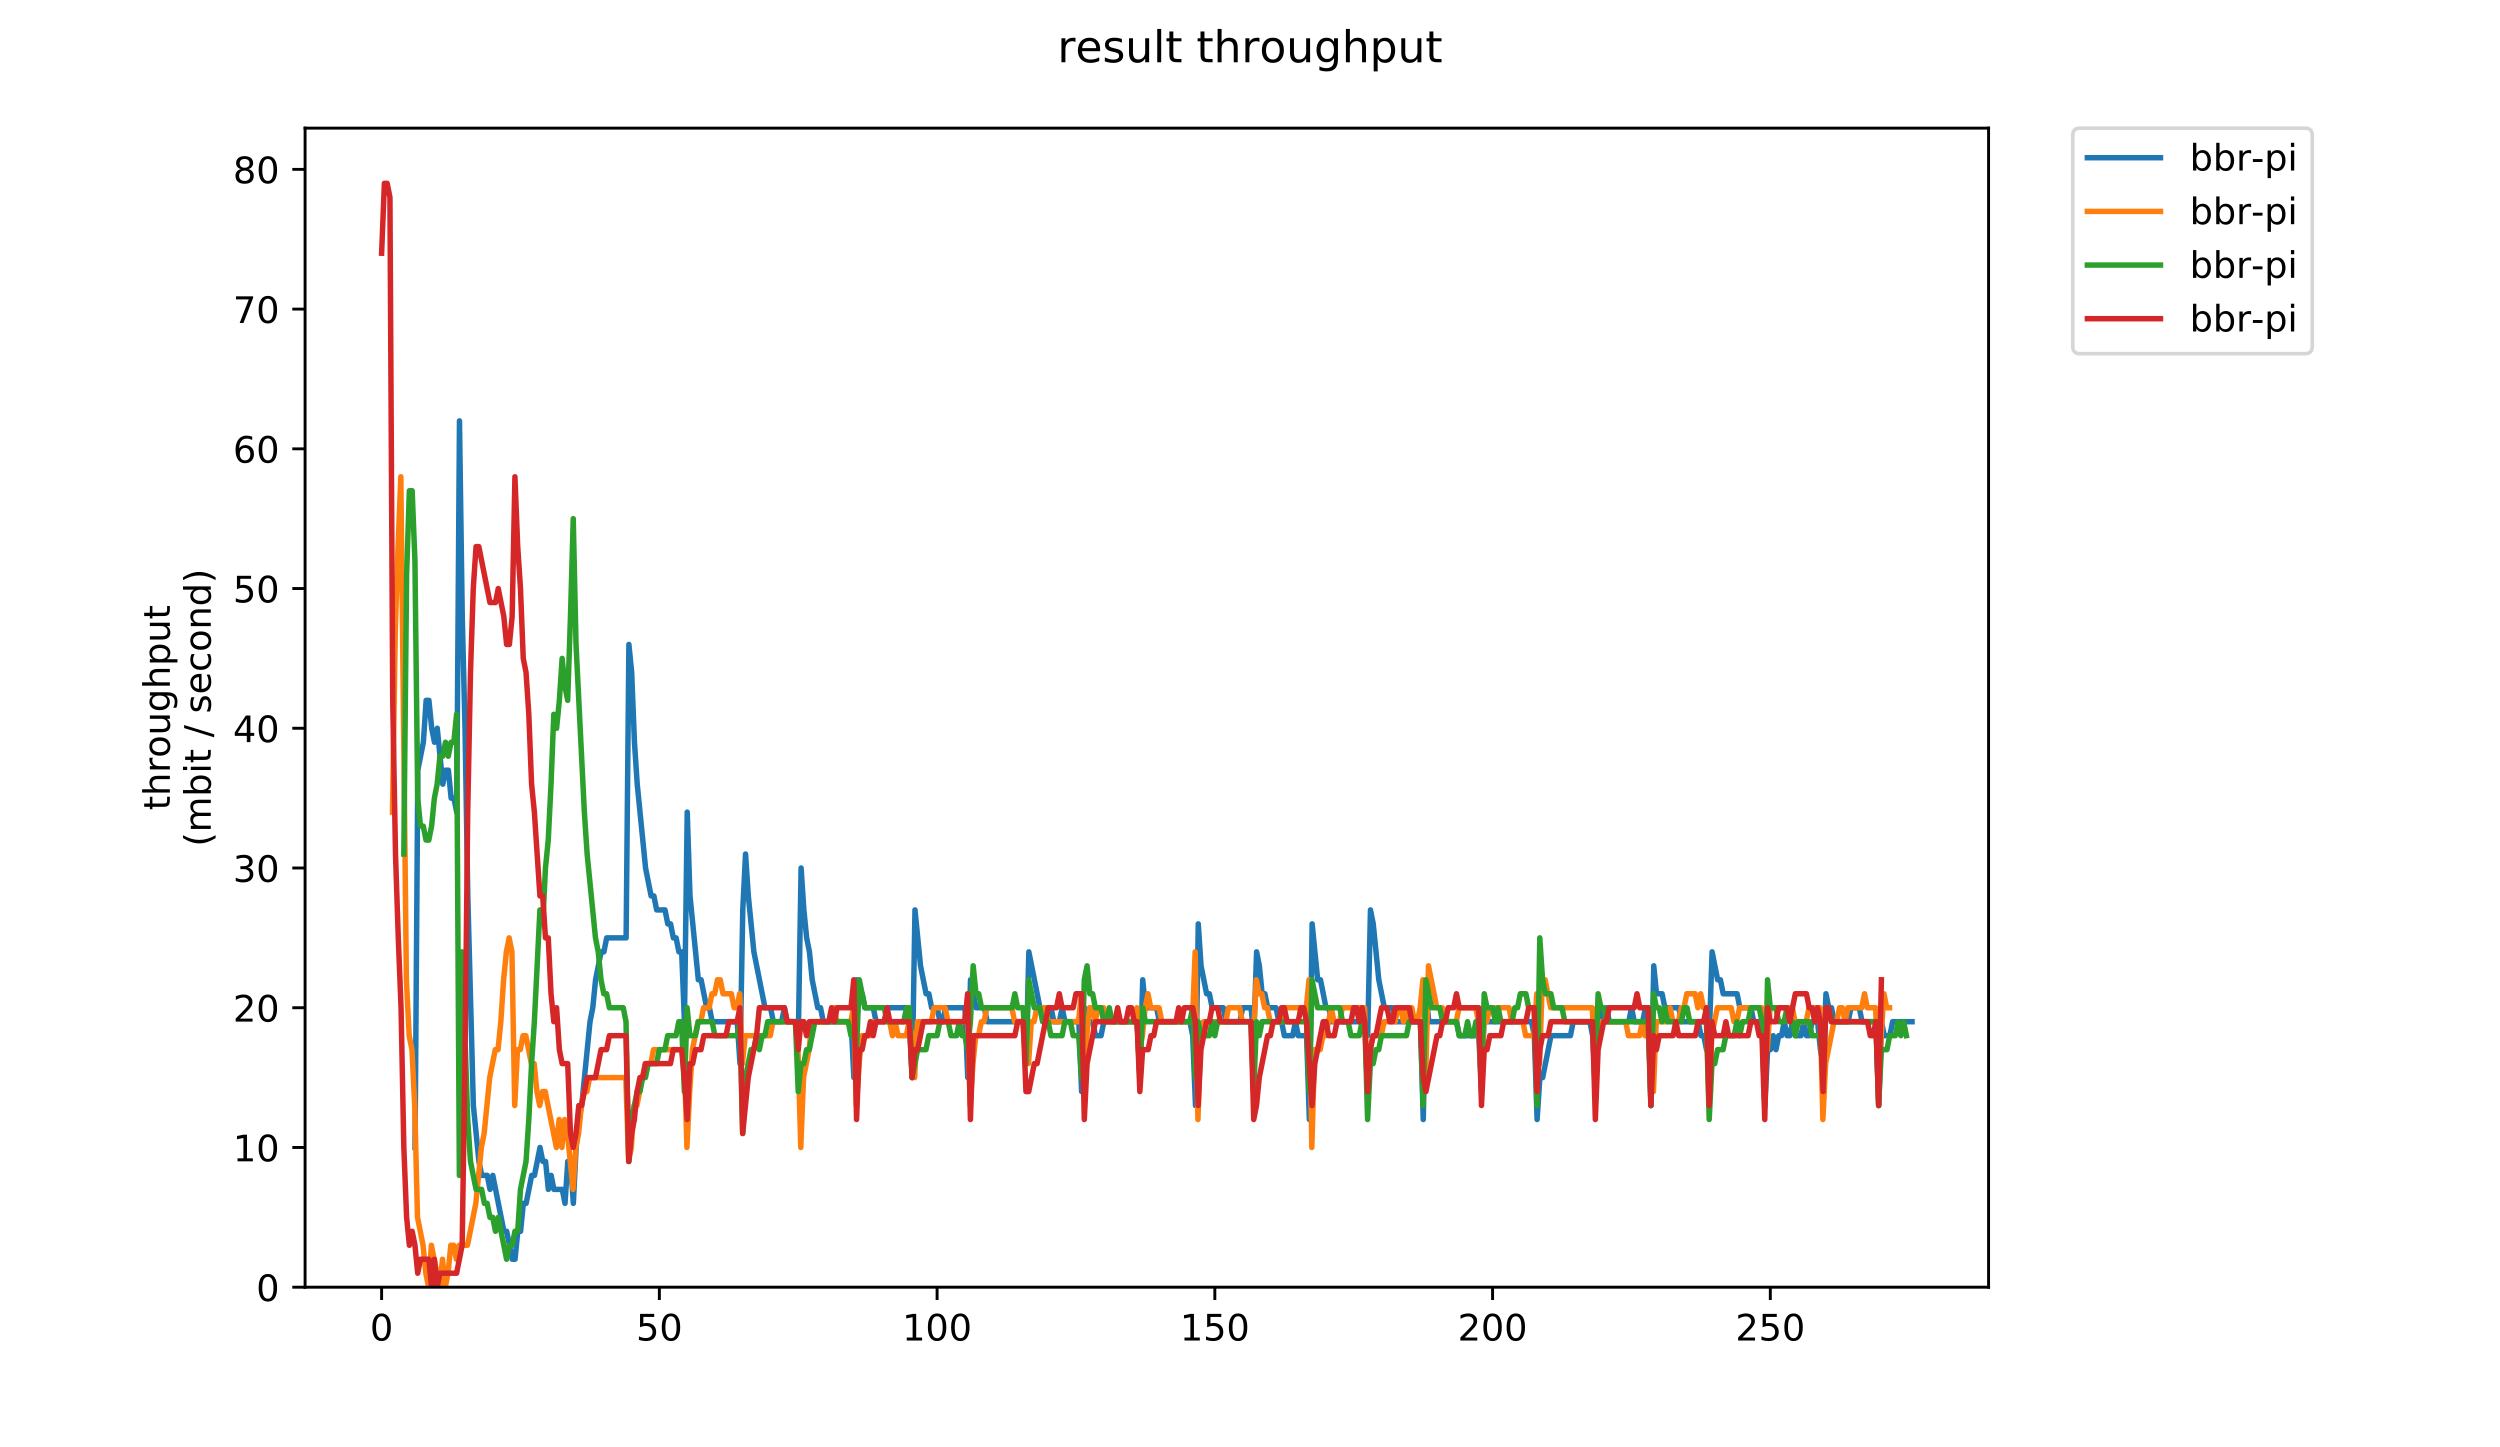 <?xml version="1.0" encoding="utf-8" standalone="no"?>
<!DOCTYPE svg PUBLIC "-//W3C//DTD SVG 1.1//EN"
  "http://www.w3.org/Graphics/SVG/1.1/DTD/svg11.dtd">
<!-- Created with matplotlib (https://matplotlib.org/) -->
<svg height="396pt" version="1.1" viewBox="0 0 684 396" width="684pt" xmlns="http://www.w3.org/2000/svg" xmlns:xlink="http://www.w3.org/1999/xlink">
 <defs>
  <style type="text/css">
*{stroke-linecap:butt;stroke-linejoin:round;}
  </style>
 </defs>
 <g id="figure_1">
  <g id="patch_1">
   <path d="M 0 396 
L 684 396 
L 684 0 
L 0 0 
z
" style="fill:#ffffff;"/>
  </g>
  <g id="axes_1">
   <g id="patch_2">
    <path d="M 83.472 352.174 
L 544.074 352.174 
L 544.074 35.062 
L 83.472 35.062 
z
" style="fill:#ffffff;"/>
   </g>
   <g id="matplotlib.axis_1">
    <g id="xtick_1">
     <g id="line2d_1">
      <defs>
       <path d="M 0 0 
L 0 3.5 
" id="m7d61080e62" style="stroke:#000000;stroke-width:0.8;"/>
      </defs>
      <g>
       <use style="stroke:#000000;stroke-width:0.8;" x="104.409" xlink:href="#m7d61080e62" y="352.174"/>
      </g>
     </g>
     <g id="text_1">
      <!-- 0 -->
      <defs>
       <path d="M 31.781 66.406 
Q 24.172 66.406 20.328 58.906 
Q 16.5 51.422 16.5 36.375 
Q 16.5 21.391 20.328 13.891 
Q 24.172 6.391 31.781 6.391 
Q 39.453 6.391 43.281 13.891 
Q 47.125 21.391 47.125 36.375 
Q 47.125 51.422 43.281 58.906 
Q 39.453 66.406 31.781 66.406 
z
M 31.781 74.219 
Q 44.047 74.219 50.516 64.516 
Q 56.984 54.828 56.984 36.375 
Q 56.984 17.969 50.516 8.266 
Q 44.047 -1.422 31.781 -1.422 
Q 19.531 -1.422 13.062 8.266 
Q 6.594 17.969 6.594 36.375 
Q 6.594 54.828 13.062 64.516 
Q 19.531 74.219 31.781 74.219 
z
" id="DejaVuSans-48"/>
      </defs>
      <g transform="translate(101.228 366.773)scale(0.1 -0.1)">
       <use xlink:href="#DejaVuSans-48"/>
      </g>
     </g>
    </g>
    <g id="xtick_2">
     <g id="line2d_2">
      <g>
       <use style="stroke:#000000;stroke-width:0.8;" x="180.398" xlink:href="#m7d61080e62" y="352.174"/>
      </g>
     </g>
     <g id="text_2">
      <!-- 50 -->
      <defs>
       <path d="M 10.797 72.906 
L 49.516 72.906 
L 49.516 64.594 
L 19.828 64.594 
L 19.828 46.734 
Q 21.969 47.469 24.109 47.828 
Q 26.266 48.188 28.422 48.188 
Q 40.625 48.188 47.75 41.5 
Q 54.891 34.812 54.891 23.391 
Q 54.891 11.625 47.562 5.094 
Q 40.234 -1.422 26.906 -1.422 
Q 22.312 -1.422 17.547 -0.641 
Q 12.797 0.141 7.719 1.703 
L 7.719 11.625 
Q 12.109 9.234 16.797 8.062 
Q 21.484 6.891 26.703 6.891 
Q 35.156 6.891 40.078 11.328 
Q 45.016 15.766 45.016 23.391 
Q 45.016 31 40.078 35.438 
Q 35.156 39.891 26.703 39.891 
Q 22.75 39.891 18.812 39.016 
Q 14.891 38.141 10.797 36.281 
z
" id="DejaVuSans-53"/>
      </defs>
      <g transform="translate(174.036 366.773)scale(0.1 -0.1)">
       <use xlink:href="#DejaVuSans-53"/>
       <use x="63.623" xlink:href="#DejaVuSans-48"/>
      </g>
     </g>
    </g>
    <g id="xtick_3">
     <g id="line2d_3">
      <g>
       <use style="stroke:#000000;stroke-width:0.8;" x="256.388" xlink:href="#m7d61080e62" y="352.174"/>
      </g>
     </g>
     <g id="text_3">
      <!-- 100 -->
      <defs>
       <path d="M 12.406 8.297 
L 28.516 8.297 
L 28.516 63.922 
L 10.984 60.406 
L 10.984 69.391 
L 28.422 72.906 
L 38.281 72.906 
L 38.281 8.297 
L 54.391 8.297 
L 54.391 0 
L 12.406 0 
z
" id="DejaVuSans-49"/>
      </defs>
      <g transform="translate(246.844 366.773)scale(0.1 -0.1)">
       <use xlink:href="#DejaVuSans-49"/>
       <use x="63.623" xlink:href="#DejaVuSans-48"/>
       <use x="127.246" xlink:href="#DejaVuSans-48"/>
      </g>
     </g>
    </g>
    <g id="xtick_4">
     <g id="line2d_4">
      <g>
       <use style="stroke:#000000;stroke-width:0.8;" x="332.378" xlink:href="#m7d61080e62" y="352.174"/>
      </g>
     </g>
     <g id="text_4">
      <!-- 150 -->
      <g transform="translate(322.834 366.773)scale(0.1 -0.1)">
       <use xlink:href="#DejaVuSans-49"/>
       <use x="63.623" xlink:href="#DejaVuSans-53"/>
       <use x="127.246" xlink:href="#DejaVuSans-48"/>
      </g>
     </g>
    </g>
    <g id="xtick_5">
     <g id="line2d_5">
      <g>
       <use style="stroke:#000000;stroke-width:0.8;" x="408.367" xlink:href="#m7d61080e62" y="352.174"/>
      </g>
     </g>
     <g id="text_5">
      <!-- 200 -->
      <defs>
       <path d="M 19.188 8.297 
L 53.609 8.297 
L 53.609 0 
L 7.328 0 
L 7.328 8.297 
Q 12.938 14.109 22.625 23.891 
Q 32.328 33.688 34.812 36.531 
Q 39.547 41.844 41.422 45.531 
Q 43.312 49.219 43.312 52.781 
Q 43.312 58.594 39.234 62.25 
Q 35.156 65.922 28.609 65.922 
Q 23.969 65.922 18.812 64.312 
Q 13.672 62.703 7.812 59.422 
L 7.812 69.391 
Q 13.766 71.781 18.938 73 
Q 24.125 74.219 28.422 74.219 
Q 39.75 74.219 46.484 68.547 
Q 53.219 62.891 53.219 53.422 
Q 53.219 48.922 51.531 44.891 
Q 49.859 40.875 45.406 35.406 
Q 44.188 33.984 37.641 27.219 
Q 31.109 20.453 19.188 8.297 
z
" id="DejaVuSans-50"/>
      </defs>
      <g transform="translate(398.824 366.773)scale(0.1 -0.1)">
       <use xlink:href="#DejaVuSans-50"/>
       <use x="63.623" xlink:href="#DejaVuSans-48"/>
       <use x="127.246" xlink:href="#DejaVuSans-48"/>
      </g>
     </g>
    </g>
    <g id="xtick_6">
     <g id="line2d_6">
      <g>
       <use style="stroke:#000000;stroke-width:0.8;" x="484.357" xlink:href="#m7d61080e62" y="352.174"/>
      </g>
     </g>
     <g id="text_6">
      <!-- 250 -->
      <g transform="translate(474.813 366.773)scale(0.1 -0.1)">
       <use xlink:href="#DejaVuSans-50"/>
       <use x="63.623" xlink:href="#DejaVuSans-53"/>
       <use x="127.246" xlink:href="#DejaVuSans-48"/>
      </g>
     </g>
    </g>
   </g>
   <g id="matplotlib.axis_2">
    <g id="ytick_1">
     <g id="line2d_7">
      <defs>
       <path d="M 0 0 
L -3.5 0 
" id="m991a276e05" style="stroke:#000000;stroke-width:0.8;"/>
      </defs>
      <g>
       <use style="stroke:#000000;stroke-width:0.8;" x="83.472" xlink:href="#m991a276e05" y="352.174"/>
      </g>
     </g>
     <g id="text_7">
      <!-- 0 -->
      <g transform="translate(70.11 355.973)scale(0.1 -0.1)">
       <use xlink:href="#DejaVuSans-48"/>
      </g>
     </g>
    </g>
    <g id="ytick_2">
     <g id="line2d_8">
      <g>
       <use style="stroke:#000000;stroke-width:0.8;" x="83.472" xlink:href="#m991a276e05" y="313.945"/>
      </g>
     </g>
     <g id="text_8">
      <!-- 10 -->
      <g transform="translate(63.747 317.744)scale(0.1 -0.1)">
       <use xlink:href="#DejaVuSans-49"/>
       <use x="63.623" xlink:href="#DejaVuSans-48"/>
      </g>
     </g>
    </g>
    <g id="ytick_3">
     <g id="line2d_9">
      <g>
       <use style="stroke:#000000;stroke-width:0.8;" x="83.472" xlink:href="#m991a276e05" y="275.716"/>
      </g>
     </g>
     <g id="text_9">
      <!-- 20 -->
      <g transform="translate(63.747 279.515)scale(0.1 -0.1)">
       <use xlink:href="#DejaVuSans-50"/>
       <use x="63.623" xlink:href="#DejaVuSans-48"/>
      </g>
     </g>
    </g>
    <g id="ytick_4">
     <g id="line2d_10">
      <g>
       <use style="stroke:#000000;stroke-width:0.8;" x="83.472" xlink:href="#m991a276e05" y="237.486"/>
      </g>
     </g>
     <g id="text_10">
      <!-- 30 -->
      <defs>
       <path d="M 40.578 39.312 
Q 47.656 37.797 51.625 33 
Q 55.609 28.219 55.609 21.188 
Q 55.609 10.406 48.188 4.484 
Q 40.766 -1.422 27.094 -1.422 
Q 22.516 -1.422 17.656 -0.516 
Q 12.797 0.391 7.625 2.203 
L 7.625 11.719 
Q 11.719 9.328 16.594 8.109 
Q 21.484 6.891 26.812 6.891 
Q 36.078 6.891 40.938 10.547 
Q 45.797 14.203 45.797 21.188 
Q 45.797 27.641 41.281 31.266 
Q 36.766 34.906 28.719 34.906 
L 20.219 34.906 
L 20.219 43.016 
L 29.109 43.016 
Q 36.375 43.016 40.234 45.922 
Q 44.094 48.828 44.094 54.297 
Q 44.094 59.906 40.109 62.906 
Q 36.141 65.922 28.719 65.922 
Q 24.656 65.922 20.016 65.031 
Q 15.375 64.156 9.812 62.312 
L 9.812 71.094 
Q 15.438 72.656 20.344 73.438 
Q 25.25 74.219 29.594 74.219 
Q 40.828 74.219 47.359 69.109 
Q 53.906 64.016 53.906 55.328 
Q 53.906 49.266 50.438 45.094 
Q 46.969 40.922 40.578 39.312 
z
" id="DejaVuSans-51"/>
      </defs>
      <g transform="translate(63.747 241.286)scale(0.1 -0.1)">
       <use xlink:href="#DejaVuSans-51"/>
       <use x="63.623" xlink:href="#DejaVuSans-48"/>
      </g>
     </g>
    </g>
    <g id="ytick_5">
     <g id="line2d_11">
      <g>
       <use style="stroke:#000000;stroke-width:0.8;" x="83.472" xlink:href="#m991a276e05" y="199.257"/>
      </g>
     </g>
     <g id="text_11">
      <!-- 40 -->
      <defs>
       <path d="M 37.797 64.312 
L 12.891 25.391 
L 37.797 25.391 
z
M 35.203 72.906 
L 47.609 72.906 
L 47.609 25.391 
L 58.016 25.391 
L 58.016 17.188 
L 47.609 17.188 
L 47.609 0 
L 37.797 0 
L 37.797 17.188 
L 4.891 17.188 
L 4.891 26.703 
z
" id="DejaVuSans-52"/>
      </defs>
      <g transform="translate(63.747 203.056)scale(0.1 -0.1)">
       <use xlink:href="#DejaVuSans-52"/>
       <use x="63.623" xlink:href="#DejaVuSans-48"/>
      </g>
     </g>
    </g>
    <g id="ytick_6">
     <g id="line2d_12">
      <g>
       <use style="stroke:#000000;stroke-width:0.8;" x="83.472" xlink:href="#m991a276e05" y="161.028"/>
      </g>
     </g>
     <g id="text_12">
      <!-- 50 -->
      <g transform="translate(63.747 164.827)scale(0.1 -0.1)">
       <use xlink:href="#DejaVuSans-53"/>
       <use x="63.623" xlink:href="#DejaVuSans-48"/>
      </g>
     </g>
    </g>
    <g id="ytick_7">
     <g id="line2d_13">
      <g>
       <use style="stroke:#000000;stroke-width:0.8;" x="83.472" xlink:href="#m991a276e05" y="122.799"/>
      </g>
     </g>
     <g id="text_13">
      <!-- 60 -->
      <defs>
       <path d="M 33.016 40.375 
Q 26.375 40.375 22.484 35.828 
Q 18.609 31.297 18.609 23.391 
Q 18.609 15.531 22.484 10.953 
Q 26.375 6.391 33.016 6.391 
Q 39.656 6.391 43.531 10.953 
Q 47.406 15.531 47.406 23.391 
Q 47.406 31.297 43.531 35.828 
Q 39.656 40.375 33.016 40.375 
z
M 52.594 71.297 
L 52.594 62.312 
Q 48.875 64.062 45.094 64.984 
Q 41.312 65.922 37.594 65.922 
Q 27.828 65.922 22.672 59.328 
Q 17.531 52.734 16.797 39.406 
Q 19.672 43.656 24.016 45.922 
Q 28.375 48.188 33.594 48.188 
Q 44.578 48.188 50.953 41.516 
Q 57.328 34.859 57.328 23.391 
Q 57.328 12.156 50.688 5.359 
Q 44.047 -1.422 33.016 -1.422 
Q 20.359 -1.422 13.672 8.266 
Q 6.984 17.969 6.984 36.375 
Q 6.984 53.656 15.188 63.938 
Q 23.391 74.219 37.203 74.219 
Q 40.922 74.219 44.703 73.484 
Q 48.484 72.75 52.594 71.297 
z
" id="DejaVuSans-54"/>
      </defs>
      <g transform="translate(63.747 126.598)scale(0.1 -0.1)">
       <use xlink:href="#DejaVuSans-54"/>
       <use x="63.623" xlink:href="#DejaVuSans-48"/>
      </g>
     </g>
    </g>
    <g id="ytick_8">
     <g id="line2d_14">
      <g>
       <use style="stroke:#000000;stroke-width:0.8;" x="83.472" xlink:href="#m991a276e05" y="84.569"/>
      </g>
     </g>
     <g id="text_14">
      <!-- 70 -->
      <defs>
       <path d="M 8.203 72.906 
L 55.078 72.906 
L 55.078 68.703 
L 28.609 0 
L 18.312 0 
L 43.219 64.594 
L 8.203 64.594 
z
" id="DejaVuSans-55"/>
      </defs>
      <g transform="translate(63.747 88.369)scale(0.1 -0.1)">
       <use xlink:href="#DejaVuSans-55"/>
       <use x="63.623" xlink:href="#DejaVuSans-48"/>
      </g>
     </g>
    </g>
    <g id="ytick_9">
     <g id="line2d_15">
      <g>
       <use style="stroke:#000000;stroke-width:0.8;" x="83.472" xlink:href="#m991a276e05" y="46.34"/>
      </g>
     </g>
     <g id="text_15">
      <!-- 80 -->
      <defs>
       <path d="M 31.781 34.625 
Q 24.75 34.625 20.719 30.859 
Q 16.703 27.094 16.703 20.516 
Q 16.703 13.922 20.719 10.156 
Q 24.75 6.391 31.781 6.391 
Q 38.812 6.391 42.859 10.172 
Q 46.922 13.969 46.922 20.516 
Q 46.922 27.094 42.891 30.859 
Q 38.875 34.625 31.781 34.625 
z
M 21.922 38.812 
Q 15.578 40.375 12.031 44.719 
Q 8.5 49.078 8.5 55.328 
Q 8.5 64.062 14.719 69.141 
Q 20.953 74.219 31.781 74.219 
Q 42.672 74.219 48.875 69.141 
Q 55.078 64.062 55.078 55.328 
Q 55.078 49.078 51.531 44.719 
Q 48 40.375 41.703 38.812 
Q 48.828 37.156 52.797 32.312 
Q 56.781 27.484 56.781 20.516 
Q 56.781 9.906 50.312 4.234 
Q 43.844 -1.422 31.781 -1.422 
Q 19.734 -1.422 13.25 4.234 
Q 6.781 9.906 6.781 20.516 
Q 6.781 27.484 10.781 32.312 
Q 14.797 37.156 21.922 38.812 
z
M 18.312 54.391 
Q 18.312 48.734 21.844 45.562 
Q 25.391 42.391 31.781 42.391 
Q 38.141 42.391 41.719 45.562 
Q 45.312 48.734 45.312 54.391 
Q 45.312 60.062 41.719 63.234 
Q 38.141 66.406 31.781 66.406 
Q 25.391 66.406 21.844 63.234 
Q 18.312 60.062 18.312 54.391 
z
" id="DejaVuSans-56"/>
      </defs>
      <g transform="translate(63.747 50.139)scale(0.1 -0.1)">
       <use xlink:href="#DejaVuSans-56"/>
       <use x="63.623" xlink:href="#DejaVuSans-48"/>
      </g>
     </g>
    </g>
    <g id="text_16">
     <!-- throughput -->
     <defs>
      <path d="M 18.312 70.219 
L 18.312 54.688 
L 36.812 54.688 
L 36.812 47.703 
L 18.312 47.703 
L 18.312 18.016 
Q 18.312 11.328 20.141 9.422 
Q 21.969 7.516 27.594 7.516 
L 36.812 7.516 
L 36.812 0 
L 27.594 0 
Q 17.188 0 13.234 3.875 
Q 9.281 7.766 9.281 18.016 
L 9.281 47.703 
L 2.688 47.703 
L 2.688 54.688 
L 9.281 54.688 
L 9.281 70.219 
z
" id="DejaVuSans-116"/>
      <path d="M 54.891 33.016 
L 54.891 0 
L 45.906 0 
L 45.906 32.719 
Q 45.906 40.484 42.875 44.328 
Q 39.844 48.188 33.797 48.188 
Q 26.516 48.188 22.312 43.547 
Q 18.109 38.922 18.109 30.906 
L 18.109 0 
L 9.078 0 
L 9.078 75.984 
L 18.109 75.984 
L 18.109 46.188 
Q 21.344 51.125 25.703 53.562 
Q 30.078 56 35.797 56 
Q 45.219 56 50.047 50.172 
Q 54.891 44.344 54.891 33.016 
z
" id="DejaVuSans-104"/>
      <path d="M 41.109 46.297 
Q 39.594 47.172 37.812 47.578 
Q 36.031 48 33.891 48 
Q 26.266 48 22.188 43.047 
Q 18.109 38.094 18.109 28.812 
L 18.109 0 
L 9.078 0 
L 9.078 54.688 
L 18.109 54.688 
L 18.109 46.188 
Q 20.953 51.172 25.484 53.578 
Q 30.031 56 36.531 56 
Q 37.453 56 38.578 55.875 
Q 39.703 55.766 41.062 55.516 
z
" id="DejaVuSans-114"/>
      <path d="M 30.609 48.391 
Q 23.391 48.391 19.188 42.75 
Q 14.984 37.109 14.984 27.297 
Q 14.984 17.484 19.156 11.844 
Q 23.344 6.203 30.609 6.203 
Q 37.797 6.203 41.984 11.859 
Q 46.188 17.531 46.188 27.297 
Q 46.188 37.016 41.984 42.703 
Q 37.797 48.391 30.609 48.391 
z
M 30.609 56 
Q 42.328 56 49.016 48.375 
Q 55.719 40.766 55.719 27.297 
Q 55.719 13.875 49.016 6.219 
Q 42.328 -1.422 30.609 -1.422 
Q 18.844 -1.422 12.172 6.219 
Q 5.516 13.875 5.516 27.297 
Q 5.516 40.766 12.172 48.375 
Q 18.844 56 30.609 56 
z
" id="DejaVuSans-111"/>
      <path d="M 8.5 21.578 
L 8.5 54.688 
L 17.484 54.688 
L 17.484 21.922 
Q 17.484 14.156 20.5 10.266 
Q 23.531 6.391 29.594 6.391 
Q 36.859 6.391 41.078 11.031 
Q 45.312 15.672 45.312 23.688 
L 45.312 54.688 
L 54.297 54.688 
L 54.297 0 
L 45.312 0 
L 45.312 8.406 
Q 42.047 3.422 37.719 1 
Q 33.406 -1.422 27.688 -1.422 
Q 18.266 -1.422 13.375 4.438 
Q 8.5 10.297 8.5 21.578 
z
M 31.109 56 
z
" id="DejaVuSans-117"/>
      <path d="M 45.406 27.984 
Q 45.406 37.75 41.375 43.109 
Q 37.359 48.484 30.078 48.484 
Q 22.859 48.484 18.828 43.109 
Q 14.797 37.75 14.797 27.984 
Q 14.797 18.266 18.828 12.891 
Q 22.859 7.516 30.078 7.516 
Q 37.359 7.516 41.375 12.891 
Q 45.406 18.266 45.406 27.984 
z
M 54.391 6.781 
Q 54.391 -7.172 48.188 -13.984 
Q 42 -20.797 29.203 -20.797 
Q 24.469 -20.797 20.266 -20.094 
Q 16.062 -19.391 12.109 -17.922 
L 12.109 -9.188 
Q 16.062 -11.328 19.922 -12.344 
Q 23.781 -13.375 27.781 -13.375 
Q 36.625 -13.375 41.016 -8.766 
Q 45.406 -4.156 45.406 5.172 
L 45.406 9.625 
Q 42.625 4.781 38.281 2.391 
Q 33.938 0 27.875 0 
Q 17.828 0 11.672 7.656 
Q 5.516 15.328 5.516 27.984 
Q 5.516 40.672 11.672 48.328 
Q 17.828 56 27.875 56 
Q 33.938 56 38.281 53.609 
Q 42.625 51.219 45.406 46.391 
L 45.406 54.688 
L 54.391 54.688 
z
" id="DejaVuSans-103"/>
      <path d="M 18.109 8.203 
L 18.109 -20.797 
L 9.078 -20.797 
L 9.078 54.688 
L 18.109 54.688 
L 18.109 46.391 
Q 20.953 51.266 25.266 53.625 
Q 29.594 56 35.594 56 
Q 45.562 56 51.781 48.094 
Q 58.016 40.188 58.016 27.297 
Q 58.016 14.406 51.781 6.484 
Q 45.562 -1.422 35.594 -1.422 
Q 29.594 -1.422 25.266 0.953 
Q 20.953 3.328 18.109 8.203 
z
M 48.688 27.297 
Q 48.688 37.203 44.609 42.844 
Q 40.531 48.484 33.406 48.484 
Q 26.266 48.484 22.188 42.844 
Q 18.109 37.203 18.109 27.297 
Q 18.109 17.391 22.188 11.75 
Q 26.266 6.109 33.406 6.109 
Q 40.531 6.109 44.609 11.75 
Q 48.688 17.391 48.688 27.297 
z
" id="DejaVuSans-112"/>
     </defs>
     <g transform="translate(46.47 221.675)rotate(-90)scale(0.1 -0.1)">
      <use xlink:href="#DejaVuSans-116"/>
      <use x="39.209" xlink:href="#DejaVuSans-104"/>
      <use x="102.588" xlink:href="#DejaVuSans-114"/>
      <use x="143.67" xlink:href="#DejaVuSans-111"/>
      <use x="204.852" xlink:href="#DejaVuSans-117"/>
      <use x="268.23" xlink:href="#DejaVuSans-103"/>
      <use x="331.707" xlink:href="#DejaVuSans-104"/>
      <use x="395.086" xlink:href="#DejaVuSans-112"/>
      <use x="458.562" xlink:href="#DejaVuSans-117"/>
      <use x="521.941" xlink:href="#DejaVuSans-116"/>
     </g>
     <!-- (mbit / second) -->
     <defs>
      <path d="M 31 75.875 
Q 24.469 64.656 21.281 53.656 
Q 18.109 42.672 18.109 31.391 
Q 18.109 20.125 21.312 9.062 
Q 24.516 -2 31 -13.188 
L 23.188 -13.188 
Q 15.875 -1.703 12.234 9.375 
Q 8.594 20.453 8.594 31.391 
Q 8.594 42.281 12.203 53.312 
Q 15.828 64.359 23.188 75.875 
z
" id="DejaVuSans-40"/>
      <path d="M 52 44.188 
Q 55.375 50.25 60.062 53.125 
Q 64.75 56 71.094 56 
Q 79.641 56 84.281 50.016 
Q 88.922 44.047 88.922 33.016 
L 88.922 0 
L 79.891 0 
L 79.891 32.719 
Q 79.891 40.578 77.094 44.375 
Q 74.312 48.188 68.609 48.188 
Q 61.625 48.188 57.562 43.547 
Q 53.516 38.922 53.516 30.906 
L 53.516 0 
L 44.484 0 
L 44.484 32.719 
Q 44.484 40.625 41.703 44.406 
Q 38.922 48.188 33.109 48.188 
Q 26.219 48.188 22.156 43.531 
Q 18.109 38.875 18.109 30.906 
L 18.109 0 
L 9.078 0 
L 9.078 54.688 
L 18.109 54.688 
L 18.109 46.188 
Q 21.188 51.219 25.484 53.609 
Q 29.781 56 35.688 56 
Q 41.656 56 45.828 52.969 
Q 50 49.953 52 44.188 
z
" id="DejaVuSans-109"/>
      <path d="M 48.688 27.297 
Q 48.688 37.203 44.609 42.844 
Q 40.531 48.484 33.406 48.484 
Q 26.266 48.484 22.188 42.844 
Q 18.109 37.203 18.109 27.297 
Q 18.109 17.391 22.188 11.75 
Q 26.266 6.109 33.406 6.109 
Q 40.531 6.109 44.609 11.75 
Q 48.688 17.391 48.688 27.297 
z
M 18.109 46.391 
Q 20.953 51.266 25.266 53.625 
Q 29.594 56 35.594 56 
Q 45.562 56 51.781 48.094 
Q 58.016 40.188 58.016 27.297 
Q 58.016 14.406 51.781 6.484 
Q 45.562 -1.422 35.594 -1.422 
Q 29.594 -1.422 25.266 0.953 
Q 20.953 3.328 18.109 8.203 
L 18.109 0 
L 9.078 0 
L 9.078 75.984 
L 18.109 75.984 
z
" id="DejaVuSans-98"/>
      <path d="M 9.422 54.688 
L 18.406 54.688 
L 18.406 0 
L 9.422 0 
z
M 9.422 75.984 
L 18.406 75.984 
L 18.406 64.594 
L 9.422 64.594 
z
" id="DejaVuSans-105"/>
      <path id="DejaVuSans-32"/>
      <path d="M 25.391 72.906 
L 33.688 72.906 
L 8.297 -9.281 
L 0 -9.281 
z
" id="DejaVuSans-47"/>
      <path d="M 44.281 53.078 
L 44.281 44.578 
Q 40.484 46.531 36.375 47.5 
Q 32.281 48.484 27.875 48.484 
Q 21.188 48.484 17.844 46.438 
Q 14.5 44.391 14.5 40.281 
Q 14.5 37.156 16.891 35.375 
Q 19.281 33.594 26.516 31.984 
L 29.594 31.297 
Q 39.156 29.25 43.188 25.516 
Q 47.219 21.781 47.219 15.094 
Q 47.219 7.469 41.188 3.016 
Q 35.156 -1.422 24.609 -1.422 
Q 20.219 -1.422 15.453 -0.562 
Q 10.688 0.297 5.422 2 
L 5.422 11.281 
Q 10.406 8.688 15.234 7.391 
Q 20.062 6.109 24.812 6.109 
Q 31.156 6.109 34.562 8.281 
Q 37.984 10.453 37.984 14.406 
Q 37.984 18.062 35.516 20.016 
Q 33.062 21.969 24.703 23.781 
L 21.578 24.516 
Q 13.234 26.266 9.516 29.906 
Q 5.812 33.547 5.812 39.891 
Q 5.812 47.609 11.281 51.797 
Q 16.75 56 26.812 56 
Q 31.781 56 36.172 55.266 
Q 40.578 54.547 44.281 53.078 
z
" id="DejaVuSans-115"/>
      <path d="M 56.203 29.594 
L 56.203 25.203 
L 14.891 25.203 
Q 15.484 15.922 20.484 11.062 
Q 25.484 6.203 34.422 6.203 
Q 39.594 6.203 44.453 7.469 
Q 49.312 8.734 54.109 11.281 
L 54.109 2.781 
Q 49.266 0.734 44.188 -0.344 
Q 39.109 -1.422 33.891 -1.422 
Q 20.797 -1.422 13.156 6.188 
Q 5.516 13.812 5.516 26.812 
Q 5.516 40.234 12.766 48.109 
Q 20.016 56 32.328 56 
Q 43.359 56 49.781 48.891 
Q 56.203 41.797 56.203 29.594 
z
M 47.219 32.234 
Q 47.125 39.594 43.094 43.984 
Q 39.062 48.391 32.422 48.391 
Q 24.906 48.391 20.391 44.141 
Q 15.875 39.891 15.188 32.172 
z
" id="DejaVuSans-101"/>
      <path d="M 48.781 52.594 
L 48.781 44.188 
Q 44.969 46.297 41.141 47.344 
Q 37.312 48.391 33.406 48.391 
Q 24.656 48.391 19.812 42.844 
Q 14.984 37.312 14.984 27.297 
Q 14.984 17.281 19.812 11.734 
Q 24.656 6.203 33.406 6.203 
Q 37.312 6.203 41.141 7.25 
Q 44.969 8.297 48.781 10.406 
L 48.781 2.094 
Q 45.016 0.344 40.984 -0.531 
Q 36.969 -1.422 32.422 -1.422 
Q 20.062 -1.422 12.781 6.344 
Q 5.516 14.109 5.516 27.297 
Q 5.516 40.672 12.859 48.328 
Q 20.219 56 33.016 56 
Q 37.156 56 41.109 55.141 
Q 45.062 54.297 48.781 52.594 
z
" id="DejaVuSans-99"/>
      <path d="M 54.891 33.016 
L 54.891 0 
L 45.906 0 
L 45.906 32.719 
Q 45.906 40.484 42.875 44.328 
Q 39.844 48.188 33.797 48.188 
Q 26.516 48.188 22.312 43.547 
Q 18.109 38.922 18.109 30.906 
L 18.109 0 
L 9.078 0 
L 9.078 54.688 
L 18.109 54.688 
L 18.109 46.188 
Q 21.344 51.125 25.703 53.562 
Q 30.078 56 35.797 56 
Q 45.219 56 50.047 50.172 
Q 54.891 44.344 54.891 33.016 
z
" id="DejaVuSans-110"/>
      <path d="M 45.406 46.391 
L 45.406 75.984 
L 54.391 75.984 
L 54.391 0 
L 45.406 0 
L 45.406 8.203 
Q 42.578 3.328 38.25 0.953 
Q 33.938 -1.422 27.875 -1.422 
Q 17.969 -1.422 11.734 6.484 
Q 5.516 14.406 5.516 27.297 
Q 5.516 40.188 11.734 48.094 
Q 17.969 56 27.875 56 
Q 33.938 56 38.25 53.625 
Q 42.578 51.266 45.406 46.391 
z
M 14.797 27.297 
Q 14.797 17.391 18.875 11.75 
Q 22.953 6.109 30.078 6.109 
Q 37.203 6.109 41.297 11.75 
Q 45.406 17.391 45.406 27.297 
Q 45.406 37.203 41.297 42.844 
Q 37.203 48.484 30.078 48.484 
Q 22.953 48.484 18.875 42.844 
Q 14.797 37.203 14.797 27.297 
z
" id="DejaVuSans-100"/>
      <path d="M 8.016 75.875 
L 15.828 75.875 
Q 23.141 64.359 26.781 53.312 
Q 30.422 42.281 30.422 31.391 
Q 30.422 20.453 26.781 9.375 
Q 23.141 -1.703 15.828 -13.188 
L 8.016 -13.188 
Q 14.5 -2 17.703 9.062 
Q 20.906 20.125 20.906 31.391 
Q 20.906 42.672 17.703 53.656 
Q 14.5 64.656 8.016 75.875 
z
" id="DejaVuSans-41"/>
     </defs>
     <g transform="translate(57.668 231.609)rotate(-90)scale(0.1 -0.1)">
      <use xlink:href="#DejaVuSans-40"/>
      <use x="39.014" xlink:href="#DejaVuSans-109"/>
      <use x="136.426" xlink:href="#DejaVuSans-98"/>
      <use x="199.902" xlink:href="#DejaVuSans-105"/>
      <use x="227.686" xlink:href="#DejaVuSans-116"/>
      <use x="266.895" xlink:href="#DejaVuSans-32"/>
      <use x="298.682" xlink:href="#DejaVuSans-47"/>
      <use x="332.373" xlink:href="#DejaVuSans-32"/>
      <use x="364.16" xlink:href="#DejaVuSans-115"/>
      <use x="416.26" xlink:href="#DejaVuSans-101"/>
      <use x="477.783" xlink:href="#DejaVuSans-99"/>
      <use x="532.764" xlink:href="#DejaVuSans-111"/>
      <use x="593.945" xlink:href="#DejaVuSans-110"/>
      <use x="657.324" xlink:href="#DejaVuSans-100"/>
      <use x="720.801" xlink:href="#DejaVuSans-41"/>
     </g>
    </g>
   </g>
   <g id="line2d_16">
    <path clip-path="url(#pb93106ce59)" d="M 113.553 313.945 
L 114.313 210.726 
L 115.833 203.08 
L 116.593 191.611 
L 117.353 191.611 
L 118.113 199.257 
L 118.873 203.08 
L 119.633 199.257 
L 121.152 214.549 
L 121.912 210.726 
L 122.672 210.726 
L 123.432 218.372 
L 124.192 218.372 
L 124.952 222.195 
L 125.712 115.153 
L 126.472 168.674 
L 127.232 199.257 
L 127.991 245.132 
L 129.511 302.476 
L 131.031 317.768 
L 131.791 321.591 
L 133.311 321.591 
L 134.071 325.414 
L 134.83 321.591 
L 137.87 336.882 
L 138.63 336.882 
L 140.15 344.528 
L 140.91 344.528 
L 141.67 336.882 
L 142.429 336.882 
L 143.189 329.237 
L 143.949 329.237 
L 145.469 321.591 
L 146.229 321.591 
L 147.749 313.945 
L 148.509 317.768 
L 149.268 317.768 
L 150.028 325.414 
L 150.788 321.591 
L 151.548 325.414 
L 153.828 325.414 
L 154.588 329.237 
L 155.348 317.768 
L 156.108 317.768 
L 156.867 329.237 
L 157.627 313.945 
L 158.387 306.299 
L 159.147 302.476 
L 161.427 279.539 
L 162.187 275.716 
L 162.947 268.07 
L 164.466 260.424 
L 165.226 260.424 
L 165.986 256.601 
L 171.305 256.601 
L 172.065 176.32 
L 172.825 183.965 
L 173.585 203.08 
L 174.345 214.549 
L 176.625 237.486 
L 178.145 245.132 
L 178.904 245.132 
L 179.664 248.955 
L 181.944 248.955 
L 182.704 252.778 
L 183.464 252.778 
L 184.224 256.601 
L 184.984 256.601 
L 185.744 260.424 
L 186.503 260.424 
L 187.263 279.539 
L 188.023 222.195 
L 188.783 245.132 
L 191.063 268.07 
L 191.823 268.07 
L 193.342 275.716 
L 194.102 275.716 
L 194.862 279.539 
L 201.701 279.539 
L 202.461 291.007 
L 203.221 248.955 
L 203.981 233.663 
L 204.741 245.132 
L 206.261 260.424 
L 209.3 275.716 
L 210.82 275.716 
L 211.58 279.539 
L 213.86 279.539 
L 214.62 275.716 
L 215.379 279.539 
L 217.659 279.539 
L 218.419 283.362 
L 219.179 237.486 
L 219.939 248.955 
L 220.699 256.601 
L 221.459 260.424 
L 222.219 268.07 
L 223.738 275.716 
L 224.498 275.716 
L 225.258 279.539 
L 232.857 279.539 
L 233.617 294.83 
L 234.377 268.07 
L 235.137 271.893 
L 235.897 271.893 
L 236.657 275.716 
L 238.936 275.716 
L 239.696 279.539 
L 241.976 279.539 
L 242.736 275.716 
L 248.055 275.716 
L 248.815 279.539 
L 249.575 294.83 
L 250.335 248.955 
L 251.854 264.247 
L 253.374 271.893 
L 254.134 271.893 
L 254.894 275.716 
L 256.414 275.716 
L 257.174 279.539 
L 257.934 279.539 
L 258.694 275.716 
L 264.013 275.716 
L 264.773 294.83 
L 265.533 268.07 
L 267.052 275.716 
L 269.332 275.716 
L 270.092 279.539 
L 279.971 279.539 
L 280.731 291.007 
L 281.49 260.424 
L 284.53 275.716 
L 286.05 275.716 
L 286.81 279.539 
L 287.57 275.716 
L 288.33 279.539 
L 289.849 279.539 
L 290.609 275.716 
L 291.369 279.539 
L 295.169 279.539 
L 295.928 298.653 
L 296.688 275.716 
L 297.448 279.539 
L 298.968 279.539 
L 299.728 283.362 
L 301.248 283.362 
L 302.008 279.539 
L 311.126 279.539 
L 311.886 294.83 
L 312.646 268.07 
L 313.406 275.716 
L 316.446 275.716 
L 317.206 279.539 
L 325.564 279.539 
L 326.324 283.362 
L 327.084 302.476 
L 327.844 252.778 
L 328.604 264.247 
L 330.124 271.893 
L 330.884 271.893 
L 331.644 275.716 
L 334.683 275.716 
L 335.443 279.539 
L 339.243 279.539 
L 340.002 275.716 
L 342.282 275.716 
L 343.042 283.362 
L 343.802 260.424 
L 344.562 264.247 
L 345.322 271.893 
L 346.082 271.893 
L 346.842 275.716 
L 349.121 275.716 
L 349.881 279.539 
L 350.641 279.539 
L 351.401 283.362 
L 353.681 283.362 
L 354.44 279.539 
L 355.2 283.362 
L 357.48 283.362 
L 358.24 306.299 
L 359 252.778 
L 360.52 268.07 
L 361.28 268.07 
L 362.799 275.716 
L 363.559 275.716 
L 364.319 279.539 
L 373.438 279.539 
L 374.198 283.362 
L 374.958 248.955 
L 375.718 252.778 
L 377.237 268.07 
L 378.757 275.716 
L 381.037 275.716 
L 381.797 279.539 
L 388.636 279.539 
L 389.396 306.299 
L 390.156 271.893 
L 390.916 279.539 
L 398.514 279.539 
L 399.274 283.362 
L 404.594 283.362 
L 405.354 298.653 
L 406.113 275.716 
L 406.873 279.539 
L 419.032 279.539 
L 419.792 283.362 
L 420.551 306.299 
L 421.311 294.83 
L 422.071 294.83 
L 424.351 283.362 
L 429.67 283.362 
L 430.43 279.539 
L 434.99 279.539 
L 435.749 283.362 
L 436.509 298.653 
L 437.269 275.716 
L 438.029 275.716 
L 438.789 279.539 
L 439.549 275.716 
L 440.309 279.539 
L 445.628 279.539 
L 446.388 275.716 
L 447.148 279.539 
L 449.428 279.539 
L 450.187 275.716 
L 450.947 275.716 
L 451.707 302.476 
L 452.467 264.247 
L 453.227 271.893 
L 454.747 271.893 
L 455.507 275.716 
L 459.306 275.716 
L 460.066 279.539 
L 464.625 279.539 
L 465.385 283.362 
L 466.145 283.362 
L 466.905 287.184 
L 467.665 283.362 
L 468.425 260.424 
L 469.945 268.07 
L 470.705 268.07 
L 471.465 271.893 
L 475.264 271.893 
L 476.024 275.716 
L 479.063 275.716 
L 479.823 279.539 
L 482.103 279.539 
L 482.863 302.476 
L 483.623 287.184 
L 484.383 287.184 
L 485.143 283.362 
L 485.903 287.184 
L 486.662 283.362 
L 487.422 283.362 
L 488.182 279.539 
L 488.942 283.362 
L 489.702 283.362 
L 490.462 279.539 
L 491.222 283.362 
L 492.742 283.362 
L 493.502 279.539 
L 494.261 283.362 
L 495.021 283.362 
L 495.781 279.539 
L 497.301 279.539 
L 498.061 287.184 
L 498.821 291.007 
L 499.581 271.893 
L 500.341 275.716 
L 501.1 275.716 
L 501.86 279.539 
L 505.66 279.539 
L 506.42 275.716 
L 508.699 275.716 
L 509.459 279.539 
L 513.259 279.539 
L 514.019 302.476 
L 514.779 279.539 
L 515.539 283.362 
L 517.058 283.362 
L 517.818 279.539 
L 523.137 279.539 
L 523.137 279.539 
" style="fill:none;stroke:#1f77b4;stroke-linecap:square;stroke-width:1.5;"/>
   </g>
   <g id="line2d_17">
    <path clip-path="url(#pb93106ce59)" d="M 107.388 222.195 
L 108.147 172.497 
L 108.907 149.559 
L 109.667 130.444 
L 111.187 268.07 
L 111.947 283.362 
L 112.707 287.184 
L 113.467 302.476 
L 114.227 333.06 
L 115.746 340.705 
L 116.506 348.351 
L 117.266 352.174 
L 118.026 340.705 
L 120.306 352.174 
L 121.066 344.528 
L 121.826 352.174 
L 122.585 348.351 
L 123.345 340.705 
L 124.105 340.705 
L 124.865 344.528 
L 125.625 340.705 
L 127.905 340.705 
L 130.184 329.237 
L 131.704 313.945 
L 132.464 310.122 
L 133.984 294.83 
L 135.504 287.184 
L 136.264 287.184 
L 137.024 279.539 
L 137.783 268.07 
L 138.543 260.424 
L 139.303 256.601 
L 140.063 260.424 
L 140.823 302.476 
L 141.583 287.184 
L 142.343 287.184 
L 143.103 283.362 
L 143.863 283.362 
L 145.382 291.007 
L 146.142 291.007 
L 146.902 298.653 
L 147.662 302.476 
L 148.422 298.653 
L 149.182 298.653 
L 152.221 313.945 
L 152.981 306.299 
L 153.741 313.945 
L 154.501 306.299 
L 155.261 310.122 
L 156.781 325.414 
L 157.541 313.945 
L 158.301 310.122 
L 159.061 302.476 
L 159.82 298.653 
L 160.58 298.653 
L 161.34 294.83 
L 171.219 294.83 
L 171.979 317.768 
L 172.739 313.945 
L 173.499 302.476 
L 174.258 302.476 
L 176.538 291.007 
L 178.058 291.007 
L 178.818 287.184 
L 187.177 287.184 
L 187.937 313.945 
L 188.696 298.653 
L 189.456 287.184 
L 190.976 279.539 
L 191.736 279.539 
L 192.496 275.716 
L 194.016 275.716 
L 194.776 271.893 
L 195.536 271.893 
L 196.295 268.07 
L 197.055 268.07 
L 197.815 271.893 
L 200.095 271.893 
L 200.855 275.716 
L 201.615 275.716 
L 202.375 271.893 
L 203.135 291.007 
L 203.894 283.362 
L 210.733 283.362 
L 211.493 279.539 
L 217.573 279.539 
L 218.332 287.184 
L 219.092 313.945 
L 219.852 294.83 
L 221.372 287.184 
L 222.132 279.539 
L 227.451 279.539 
L 228.211 275.716 
L 228.971 279.539 
L 232.77 279.539 
L 233.53 275.716 
L 234.29 302.476 
L 235.05 291.007 
L 235.81 283.362 
L 238.09 283.362 
L 238.85 279.539 
L 243.409 279.539 
L 244.169 283.362 
L 244.929 279.539 
L 245.689 283.362 
L 247.968 283.362 
L 248.728 279.539 
L 249.488 283.362 
L 250.248 294.83 
L 251.008 279.539 
L 254.807 279.539 
L 255.567 275.716 
L 258.607 275.716 
L 259.367 279.539 
L 263.926 279.539 
L 264.686 275.716 
L 265.446 302.476 
L 266.206 291.007 
L 266.966 283.362 
L 267.726 283.362 
L 268.486 279.539 
L 269.245 279.539 
L 270.005 275.716 
L 276.844 275.716 
L 277.604 279.539 
L 279.884 279.539 
L 280.644 291.007 
L 281.404 291.007 
L 282.164 279.539 
L 282.924 279.539 
L 283.684 275.716 
L 285.963 275.716 
L 286.723 279.539 
L 295.082 279.539 
L 295.842 271.893 
L 296.602 294.83 
L 297.362 283.362 
L 298.122 275.716 
L 298.881 275.716 
L 299.641 279.539 
L 300.401 275.716 
L 301.921 275.716 
L 302.681 279.539 
L 310.28 279.539 
L 311.04 275.716 
L 311.8 287.184 
L 312.56 283.362 
L 313.319 275.716 
L 314.079 271.893 
L 314.839 275.716 
L 317.119 275.716 
L 317.879 279.539 
L 326.238 279.539 
L 326.998 260.424 
L 327.757 306.299 
L 328.517 283.362 
L 329.277 279.539 
L 335.356 279.539 
L 336.116 275.716 
L 339.156 275.716 
L 339.916 279.539 
L 342.196 279.539 
L 342.955 283.362 
L 343.715 268.07 
L 344.475 271.893 
L 345.235 271.893 
L 345.995 275.716 
L 346.755 275.716 
L 347.515 279.539 
L 350.554 279.539 
L 351.314 275.716 
L 357.393 275.716 
L 358.153 268.07 
L 358.913 313.945 
L 359.673 287.184 
L 361.193 287.184 
L 361.953 283.362 
L 362.713 283.362 
L 364.233 275.716 
L 364.992 279.539 
L 366.512 279.539 
L 367.272 275.716 
L 373.351 275.716 
L 374.111 298.653 
L 374.871 287.184 
L 375.631 283.362 
L 377.911 283.362 
L 378.671 279.539 
L 381.71 279.539 
L 382.47 275.716 
L 383.23 275.716 
L 383.99 279.539 
L 384.75 275.716 
L 385.51 279.539 
L 386.27 275.716 
L 387.029 279.539 
L 387.789 279.539 
L 388.549 275.716 
L 389.309 268.07 
L 390.069 294.83 
L 390.829 264.247 
L 393.109 275.716 
L 394.628 275.716 
L 395.388 279.539 
L 398.428 279.539 
L 399.188 275.716 
L 403.747 275.716 
L 404.507 279.539 
L 405.267 294.83 
L 406.027 279.539 
L 406.787 279.539 
L 407.547 275.716 
L 412.866 275.716 
L 413.626 279.539 
L 416.665 279.539 
L 417.425 283.362 
L 419.705 283.362 
L 420.465 271.893 
L 421.225 291.007 
L 421.985 268.07 
L 422.745 268.07 
L 424.264 275.716 
L 435.663 275.716 
L 436.423 298.653 
L 437.183 279.539 
L 444.782 279.539 
L 445.541 283.362 
L 448.581 283.362 
L 449.341 279.539 
L 450.101 283.362 
L 450.861 283.362 
L 451.621 287.184 
L 452.38 298.653 
L 453.14 279.539 
L 456.18 279.539 
L 456.94 275.716 
L 457.7 279.539 
L 459.22 279.539 
L 459.979 275.716 
L 460.739 275.716 
L 461.499 271.893 
L 463.779 271.893 
L 464.539 275.716 
L 465.299 271.893 
L 466.059 275.716 
L 466.819 275.716 
L 467.578 302.476 
L 468.338 283.362 
L 469.858 275.716 
L 473.658 275.716 
L 474.417 279.539 
L 475.177 279.539 
L 475.937 275.716 
L 482.016 275.716 
L 482.776 287.184 
L 483.536 287.184 
L 484.296 275.716 
L 490.375 275.716 
L 491.135 279.539 
L 494.175 279.539 
L 494.935 275.716 
L 497.974 275.716 
L 498.734 306.299 
L 499.494 291.007 
L 501.774 279.539 
L 502.534 279.539 
L 503.294 275.716 
L 504.053 275.716 
L 504.813 279.539 
L 505.573 275.716 
L 509.373 275.716 
L 510.133 271.893 
L 510.893 275.716 
L 513.172 275.716 
L 513.932 294.83 
L 515.452 271.893 
L 516.212 275.716 
L 516.972 275.716 
L 516.972 275.716 
" style="fill:none;stroke:#ff7f0e;stroke-linecap:square;stroke-width:1.5;"/>
   </g>
   <g id="line2d_18">
    <path clip-path="url(#pb93106ce59)" d="M 110.486 233.663 
L 111.246 157.205 
L 112.006 134.267 
L 112.766 134.267 
L 113.526 153.382 
L 114.286 218.372 
L 115.046 226.018 
L 115.806 226.018 
L 116.566 229.841 
L 117.325 229.841 
L 118.085 226.018 
L 118.845 218.372 
L 119.605 214.549 
L 120.365 206.903 
L 121.125 206.903 
L 121.885 203.08 
L 122.645 206.903 
L 123.405 203.08 
L 124.165 203.08 
L 124.924 195.434 
L 125.684 321.591 
L 126.444 260.424 
L 127.964 306.299 
L 128.724 317.768 
L 130.244 325.414 
L 131.764 325.414 
L 132.523 329.237 
L 133.283 329.237 
L 134.043 333.06 
L 134.803 333.06 
L 135.563 336.882 
L 136.323 333.06 
L 138.603 344.528 
L 139.362 340.705 
L 140.122 340.705 
L 140.882 336.882 
L 141.642 336.882 
L 142.402 325.414 
L 143.922 317.768 
L 144.682 306.299 
L 145.442 291.007 
L 146.202 279.539 
L 147.721 248.955 
L 148.481 252.778 
L 149.241 237.486 
L 150.001 229.841 
L 150.761 214.549 
L 151.521 195.434 
L 152.281 199.257 
L 153.041 191.611 
L 153.801 180.143 
L 154.56 187.788 
L 155.32 191.611 
L 156.08 168.674 
L 156.84 141.913 
L 157.6 176.32 
L 159.88 222.195 
L 160.64 233.663 
L 162.919 256.601 
L 163.679 260.424 
L 164.439 268.07 
L 165.199 271.893 
L 165.959 271.893 
L 166.719 275.716 
L 170.518 275.716 
L 171.278 279.539 
L 172.038 317.768 
L 172.798 306.299 
L 174.318 298.653 
L 175.078 298.653 
L 175.838 294.83 
L 176.597 294.83 
L 177.357 291.007 
L 179.637 291.007 
L 180.397 287.184 
L 181.917 287.184 
L 182.677 283.362 
L 184.956 283.362 
L 185.716 279.539 
L 186.476 279.539 
L 187.236 298.653 
L 187.996 275.716 
L 188.756 283.362 
L 190.276 283.362 
L 191.035 279.539 
L 194.835 279.539 
L 195.595 283.362 
L 201.674 283.362 
L 202.434 279.539 
L 203.194 310.122 
L 203.954 294.83 
L 205.473 287.184 
L 206.233 287.184 
L 206.993 283.362 
L 207.753 287.184 
L 208.513 283.362 
L 209.273 283.362 
L 210.033 279.539 
L 217.632 279.539 
L 218.392 298.653 
L 219.152 291.007 
L 219.911 291.007 
L 220.671 287.184 
L 221.431 287.184 
L 222.951 279.539 
L 232.07 279.539 
L 232.83 283.362 
L 233.59 283.362 
L 234.35 287.184 
L 235.109 268.07 
L 236.629 275.716 
L 241.948 275.716 
L 242.708 279.539 
L 247.268 279.539 
L 248.028 275.716 
L 248.788 275.716 
L 249.547 294.83 
L 251.067 287.184 
L 253.347 287.184 
L 254.107 283.362 
L 256.387 283.362 
L 257.146 279.539 
L 259.426 279.539 
L 260.186 283.362 
L 261.706 283.362 
L 262.466 279.539 
L 263.226 283.362 
L 263.985 283.362 
L 264.745 287.184 
L 265.505 279.539 
L 266.265 264.247 
L 267.025 271.893 
L 267.785 271.893 
L 268.545 275.716 
L 276.904 275.716 
L 277.664 271.893 
L 278.424 275.716 
L 279.943 275.716 
L 280.703 291.007 
L 281.463 268.07 
L 282.983 275.716 
L 284.503 275.716 
L 285.263 279.539 
L 286.782 279.539 
L 287.542 283.362 
L 290.582 283.362 
L 291.342 279.539 
L 292.862 279.539 
L 293.621 283.362 
L 295.141 283.362 
L 295.901 294.83 
L 296.661 268.07 
L 297.421 264.247 
L 298.181 271.893 
L 298.941 271.893 
L 299.701 275.716 
L 301.22 275.716 
L 301.98 279.539 
L 302.74 279.539 
L 303.5 275.716 
L 304.26 279.539 
L 311.099 279.539 
L 311.859 294.83 
L 312.619 275.716 
L 313.379 279.539 
L 325.537 279.539 
L 326.297 275.716 
L 327.057 294.83 
L 327.817 279.539 
L 328.577 283.362 
L 330.856 283.362 
L 331.616 279.539 
L 332.376 283.362 
L 333.136 279.539 
L 342.255 279.539 
L 343.015 298.653 
L 343.775 279.539 
L 344.534 283.362 
L 345.294 279.539 
L 357.453 279.539 
L 358.213 298.653 
L 358.973 268.07 
L 360.492 275.716 
L 366.571 275.716 
L 367.331 279.539 
L 368.851 279.539 
L 369.611 283.362 
L 371.891 283.362 
L 372.651 279.539 
L 373.411 279.539 
L 374.17 306.299 
L 374.93 291.007 
L 375.69 291.007 
L 376.45 287.184 
L 377.21 287.184 
L 377.97 283.362 
L 384.809 283.362 
L 385.569 279.539 
L 388.608 279.539 
L 389.368 302.476 
L 390.128 268.07 
L 391.648 275.716 
L 393.928 275.716 
L 394.688 279.539 
L 398.487 279.539 
L 399.247 283.362 
L 400.767 283.362 
L 401.527 279.539 
L 402.287 283.362 
L 403.047 283.362 
L 403.806 279.539 
L 404.566 279.539 
L 405.326 294.83 
L 406.086 271.893 
L 406.846 275.716 
L 408.366 275.716 
L 409.126 279.539 
L 409.886 275.716 
L 410.645 279.539 
L 413.685 279.539 
L 414.445 275.716 
L 415.205 275.716 
L 415.965 271.893 
L 417.485 271.893 
L 418.244 275.716 
L 419.764 275.716 
L 420.524 302.476 
L 421.284 256.601 
L 422.044 268.07 
L 422.804 271.893 
L 424.324 271.893 
L 425.083 275.716 
L 427.363 275.716 
L 428.123 279.539 
L 435.722 279.539 
L 436.482 294.83 
L 437.242 271.893 
L 438.002 275.716 
L 438.762 275.716 
L 439.522 279.539 
L 450.92 279.539 
L 451.68 302.476 
L 452.44 271.893 
L 453.2 275.716 
L 453.96 275.716 
L 454.719 279.539 
L 455.479 275.716 
L 456.239 279.539 
L 460.039 279.539 
L 460.799 275.716 
L 461.559 275.716 
L 462.318 279.539 
L 466.878 279.539 
L 467.638 306.299 
L 468.398 291.007 
L 469.157 291.007 
L 469.917 287.184 
L 471.437 287.184 
L 472.197 283.362 
L 474.477 283.362 
L 475.237 279.539 
L 475.997 283.362 
L 476.756 279.539 
L 478.276 279.539 
L 479.036 275.716 
L 481.316 275.716 
L 482.076 279.539 
L 482.836 302.476 
L 483.596 268.07 
L 484.355 275.716 
L 485.875 275.716 
L 486.635 279.539 
L 488.155 279.539 
L 488.915 275.716 
L 489.675 279.539 
L 490.435 279.539 
L 491.194 283.362 
L 491.954 279.539 
L 494.994 279.539 
L 495.754 283.362 
L 498.034 283.362 
L 498.793 294.83 
L 499.553 275.716 
L 500.313 275.716 
L 501.073 279.539 
L 513.231 279.539 
L 513.991 302.476 
L 514.751 287.184 
L 516.271 287.184 
L 517.031 283.362 
L 518.551 283.362 
L 519.311 279.539 
L 520.071 283.362 
L 520.83 279.539 
L 521.59 283.362 
L 521.59 283.362 
" style="fill:none;stroke:#2ca02c;stroke-linecap:square;stroke-width:1.5;"/>
   </g>
   <g id="line2d_19">
    <path clip-path="url(#pb93106ce59)" d="M 104.409 69.278 
L 105.169 50.163 
L 105.929 50.163 
L 106.688 53.986 
L 107.448 191.611 
L 108.208 233.663 
L 108.968 256.601 
L 109.728 275.716 
L 110.488 313.945 
L 111.248 333.06 
L 112.008 340.705 
L 112.768 336.882 
L 113.528 340.705 
L 114.287 348.351 
L 115.047 344.528 
L 117.327 344.528 
L 118.087 352.174 
L 118.847 344.528 
L 119.607 352.174 
L 120.367 348.351 
L 124.926 348.351 
L 126.446 340.705 
L 127.206 291.007 
L 127.966 222.195 
L 128.725 183.965 
L 129.485 161.028 
L 130.245 149.559 
L 131.005 149.559 
L 134.045 164.851 
L 135.565 164.851 
L 136.324 161.028 
L 137.844 168.674 
L 138.604 176.32 
L 139.364 176.32 
L 140.124 168.674 
L 140.884 130.444 
L 141.644 149.559 
L 142.404 161.028 
L 143.163 180.143 
L 143.923 183.965 
L 144.683 195.434 
L 145.443 214.549 
L 146.203 222.195 
L 147.723 245.132 
L 148.483 245.132 
L 149.243 256.601 
L 150.003 256.601 
L 150.762 271.893 
L 151.522 279.539 
L 152.282 275.716 
L 153.042 287.184 
L 153.802 291.007 
L 155.322 291.007 
L 156.082 310.122 
L 156.842 313.945 
L 157.602 310.122 
L 158.361 302.476 
L 159.121 302.476 
L 160.641 294.83 
L 162.921 294.83 
L 164.441 287.184 
L 165.96 287.184 
L 166.72 283.362 
L 171.28 283.362 
L 172.04 317.768 
L 172.799 310.122 
L 173.559 306.299 
L 174.319 298.653 
L 175.079 294.83 
L 175.839 294.83 
L 176.599 291.007 
L 183.438 291.007 
L 184.198 287.184 
L 186.478 287.184 
L 187.237 294.83 
L 187.997 306.299 
L 188.757 291.007 
L 189.517 291.007 
L 190.277 287.184 
L 191.797 287.184 
L 192.557 283.362 
L 198.636 283.362 
L 199.396 279.539 
L 201.676 279.539 
L 202.435 275.716 
L 203.195 310.122 
L 204.715 294.83 
L 206.995 283.362 
L 207.755 275.716 
L 214.594 275.716 
L 215.354 279.539 
L 217.633 279.539 
L 218.393 287.184 
L 219.153 279.539 
L 219.913 279.539 
L 220.673 283.362 
L 221.433 279.539 
L 226.752 279.539 
L 227.512 275.716 
L 228.272 279.539 
L 229.032 275.716 
L 232.831 275.716 
L 233.591 268.07 
L 234.351 306.299 
L 235.111 287.184 
L 235.871 287.184 
L 236.631 283.362 
L 237.391 283.362 
L 238.151 279.539 
L 238.91 283.362 
L 239.67 279.539 
L 241.95 279.539 
L 242.71 275.716 
L 243.47 279.539 
L 248.789 279.539 
L 249.549 294.83 
L 250.309 287.184 
L 251.069 287.184 
L 252.589 279.539 
L 263.987 279.539 
L 264.747 271.893 
L 265.507 306.299 
L 266.267 283.362 
L 277.665 283.362 
L 278.425 279.539 
L 279.945 279.539 
L 280.705 298.653 
L 281.465 298.653 
L 282.984 291.007 
L 283.744 291.007 
L 286.784 275.716 
L 289.064 275.716 
L 289.823 271.893 
L 290.583 275.716 
L 293.623 275.716 
L 294.383 271.893 
L 295.903 271.893 
L 296.663 306.299 
L 297.422 291.007 
L 299.702 279.539 
L 305.021 279.539 
L 305.781 275.716 
L 306.541 279.539 
L 308.061 279.539 
L 308.821 275.716 
L 309.581 275.716 
L 310.341 279.539 
L 311.101 279.539 
L 311.86 298.653 
L 312.62 287.184 
L 314.14 287.184 
L 314.9 283.362 
L 315.66 283.362 
L 316.42 279.539 
L 321.739 279.539 
L 322.499 275.716 
L 323.259 279.539 
L 324.019 275.716 
L 326.298 275.716 
L 327.058 279.539 
L 327.818 302.476 
L 328.578 287.184 
L 330.098 279.539 
L 330.858 279.539 
L 331.618 275.716 
L 333.138 275.716 
L 333.897 279.539 
L 342.256 279.539 
L 343.016 306.299 
L 343.776 302.476 
L 344.536 294.83 
L 346.816 283.362 
L 347.576 283.362 
L 348.335 279.539 
L 349.855 279.539 
L 350.615 275.716 
L 351.375 275.716 
L 352.135 279.539 
L 355.175 279.539 
L 355.934 275.716 
L 356.694 275.716 
L 357.454 279.539 
L 358.974 302.476 
L 359.734 291.007 
L 362.014 279.539 
L 362.774 279.539 
L 363.533 283.362 
L 365.053 283.362 
L 365.813 279.539 
L 369.613 279.539 
L 370.372 275.716 
L 371.132 275.716 
L 371.892 279.539 
L 372.652 275.716 
L 373.412 279.539 
L 374.172 298.653 
L 374.932 287.184 
L 375.692 283.362 
L 376.452 283.362 
L 377.971 275.716 
L 379.491 275.716 
L 380.251 279.539 
L 381.011 279.539 
L 381.771 275.716 
L 385.57 275.716 
L 386.33 279.539 
L 388.61 279.539 
L 389.37 294.83 
L 390.13 298.653 
L 393.169 283.362 
L 393.929 283.362 
L 394.689 279.539 
L 395.449 279.539 
L 396.209 275.716 
L 397.729 275.716 
L 398.489 271.893 
L 399.249 275.716 
L 404.568 275.716 
L 405.328 302.476 
L 406.088 287.184 
L 406.848 287.184 
L 407.607 283.362 
L 410.647 283.362 
L 411.407 279.539 
L 417.486 279.539 
L 418.246 275.716 
L 419.766 275.716 
L 420.526 298.653 
L 421.286 287.184 
L 422.045 283.362 
L 423.565 283.362 
L 424.325 279.539 
L 435.724 279.539 
L 436.483 306.299 
L 437.243 287.184 
L 438.763 279.539 
L 439.523 279.539 
L 440.283 275.716 
L 447.122 275.716 
L 447.882 271.893 
L 448.642 275.716 
L 450.921 275.716 
L 451.681 302.476 
L 452.441 283.362 
L 453.201 287.184 
L 453.961 283.362 
L 457.761 283.362 
L 458.52 279.539 
L 459.28 283.362 
L 463.84 283.362 
L 464.6 279.539 
L 466.119 279.539 
L 466.879 275.716 
L 467.639 302.476 
L 468.399 279.539 
L 469.159 283.362 
L 471.439 283.362 
L 472.199 279.539 
L 472.958 283.362 
L 478.278 283.362 
L 479.038 279.539 
L 480.557 279.539 
L 481.317 283.362 
L 482.077 283.362 
L 482.837 306.299 
L 483.597 275.716 
L 484.357 279.539 
L 485.877 279.539 
L 486.637 275.716 
L 488.916 275.716 
L 489.676 279.539 
L 491.196 271.893 
L 494.236 271.893 
L 494.995 275.716 
L 495.755 275.716 
L 496.515 279.539 
L 497.275 275.716 
L 498.035 279.539 
L 498.795 298.653 
L 499.555 275.716 
L 500.315 275.716 
L 501.075 279.539 
L 510.953 279.539 
L 511.713 283.362 
L 512.473 283.362 
L 513.233 279.539 
L 513.993 302.476 
L 514.753 268.07 
L 514.753 268.07 
" style="fill:none;stroke:#d62728;stroke-linecap:square;stroke-width:1.5;"/>
   </g>
   <g id="patch_3">
    <path d="M 83.472 352.174 
L 83.472 35.062 
" style="fill:none;stroke:#000000;stroke-linecap:square;stroke-linejoin:miter;stroke-width:0.8;"/>
   </g>
   <g id="patch_4">
    <path d="M 544.074 352.174 
L 544.074 35.062 
" style="fill:none;stroke:#000000;stroke-linecap:square;stroke-linejoin:miter;stroke-width:0.8;"/>
   </g>
   <g id="patch_5">
    <path d="M 83.472 352.174 
L 544.074 352.174 
" style="fill:none;stroke:#000000;stroke-linecap:square;stroke-linejoin:miter;stroke-width:0.8;"/>
   </g>
   <g id="patch_6">
    <path d="M 83.472 35.062 
L 544.074 35.062 
" style="fill:none;stroke:#000000;stroke-linecap:square;stroke-linejoin:miter;stroke-width:0.8;"/>
   </g>
   <g id="legend_1">
    <g id="patch_7">
     <path d="M 569.104 96.775 
L 630.637 96.775 
Q 632.637 96.775 632.637 94.775 
L 632.637 37.062 
Q 632.637 35.062 630.637 35.062 
L 569.104 35.062 
Q 567.104 35.062 567.104 37.062 
L 567.104 94.775 
Q 567.104 96.775 569.104 96.775 
z
" style="fill:#ffffff;opacity:0.8;stroke:#cccccc;stroke-linejoin:miter;"/>
    </g>
    <g id="line2d_20">
     <path d="M 571.104 43.161 
L 591.104 43.161 
" style="fill:none;stroke:#1f77b4;stroke-linecap:square;stroke-width:1.5;"/>
    </g>
    <g id="line2d_21"/>
    <g id="text_17">
     <!-- bbr-pi -->
     <defs>
      <path d="M 4.891 31.391 
L 31.203 31.391 
L 31.203 23.391 
L 4.891 23.391 
z
" id="DejaVuSans-45"/>
     </defs>
     <g transform="translate(599.104 46.661)scale(0.1 -0.1)">
      <use xlink:href="#DejaVuSans-98"/>
      <use x="63.477" xlink:href="#DejaVuSans-98"/>
      <use x="126.953" xlink:href="#DejaVuSans-114"/>
      <use x="167.973" xlink:href="#DejaVuSans-45"/>
      <use x="204.057" xlink:href="#DejaVuSans-112"/>
      <use x="267.533" xlink:href="#DejaVuSans-105"/>
     </g>
    </g>
    <g id="line2d_22">
     <path d="M 571.104 57.839 
L 591.104 57.839 
" style="fill:none;stroke:#ff7f0e;stroke-linecap:square;stroke-width:1.5;"/>
    </g>
    <g id="line2d_23"/>
    <g id="text_18">
     <!-- bbr-pi -->
     <g transform="translate(599.104 61.339)scale(0.1 -0.1)">
      <use xlink:href="#DejaVuSans-98"/>
      <use x="63.477" xlink:href="#DejaVuSans-98"/>
      <use x="126.953" xlink:href="#DejaVuSans-114"/>
      <use x="167.973" xlink:href="#DejaVuSans-45"/>
      <use x="204.057" xlink:href="#DejaVuSans-112"/>
      <use x="267.533" xlink:href="#DejaVuSans-105"/>
     </g>
    </g>
    <g id="line2d_24">
     <path d="M 571.104 72.517 
L 591.104 72.517 
" style="fill:none;stroke:#2ca02c;stroke-linecap:square;stroke-width:1.5;"/>
    </g>
    <g id="line2d_25"/>
    <g id="text_19">
     <!-- bbr-pi -->
     <g transform="translate(599.104 76.017)scale(0.1 -0.1)">
      <use xlink:href="#DejaVuSans-98"/>
      <use x="63.477" xlink:href="#DejaVuSans-98"/>
      <use x="126.953" xlink:href="#DejaVuSans-114"/>
      <use x="167.973" xlink:href="#DejaVuSans-45"/>
      <use x="204.057" xlink:href="#DejaVuSans-112"/>
      <use x="267.533" xlink:href="#DejaVuSans-105"/>
     </g>
    </g>
    <g id="line2d_26">
     <path d="M 571.104 87.195 
L 591.104 87.195 
" style="fill:none;stroke:#d62728;stroke-linecap:square;stroke-width:1.5;"/>
    </g>
    <g id="line2d_27"/>
    <g id="text_20">
     <!-- bbr-pi -->
     <g transform="translate(599.104 90.695)scale(0.1 -0.1)">
      <use xlink:href="#DejaVuSans-98"/>
      <use x="63.477" xlink:href="#DejaVuSans-98"/>
      <use x="126.953" xlink:href="#DejaVuSans-114"/>
      <use x="167.973" xlink:href="#DejaVuSans-45"/>
      <use x="204.057" xlink:href="#DejaVuSans-112"/>
      <use x="267.533" xlink:href="#DejaVuSans-105"/>
     </g>
    </g>
   </g>
  </g>
  <g id="text_21">
   <!-- result throughput -->
   <defs>
    <path d="M 9.422 75.984 
L 18.406 75.984 
L 18.406 0 
L 9.422 0 
z
" id="DejaVuSans-108"/>
   </defs>
   <g transform="translate(289.321 17.038)scale(0.12 -0.12)">
    <use xlink:href="#DejaVuSans-114"/>
    <use x="41.082" xlink:href="#DejaVuSans-101"/>
    <use x="102.605" xlink:href="#DejaVuSans-115"/>
    <use x="154.705" xlink:href="#DejaVuSans-117"/>
    <use x="218.084" xlink:href="#DejaVuSans-108"/>
    <use x="245.867" xlink:href="#DejaVuSans-116"/>
    <use x="285.076" xlink:href="#DejaVuSans-32"/>
    <use x="316.863" xlink:href="#DejaVuSans-116"/>
    <use x="356.072" xlink:href="#DejaVuSans-104"/>
    <use x="419.451" xlink:href="#DejaVuSans-114"/>
    <use x="460.533" xlink:href="#DejaVuSans-111"/>
    <use x="521.715" xlink:href="#DejaVuSans-117"/>
    <use x="585.094" xlink:href="#DejaVuSans-103"/>
    <use x="648.57" xlink:href="#DejaVuSans-104"/>
    <use x="711.949" xlink:href="#DejaVuSans-112"/>
    <use x="775.426" xlink:href="#DejaVuSans-117"/>
    <use x="838.805" xlink:href="#DejaVuSans-116"/>
   </g>
  </g>
 </g>
 <defs>
  <clipPath id="pb93106ce59">
   <rect height="317.112" width="460.602" x="83.472" y="35.062"/>
  </clipPath>
 </defs>
</svg>
